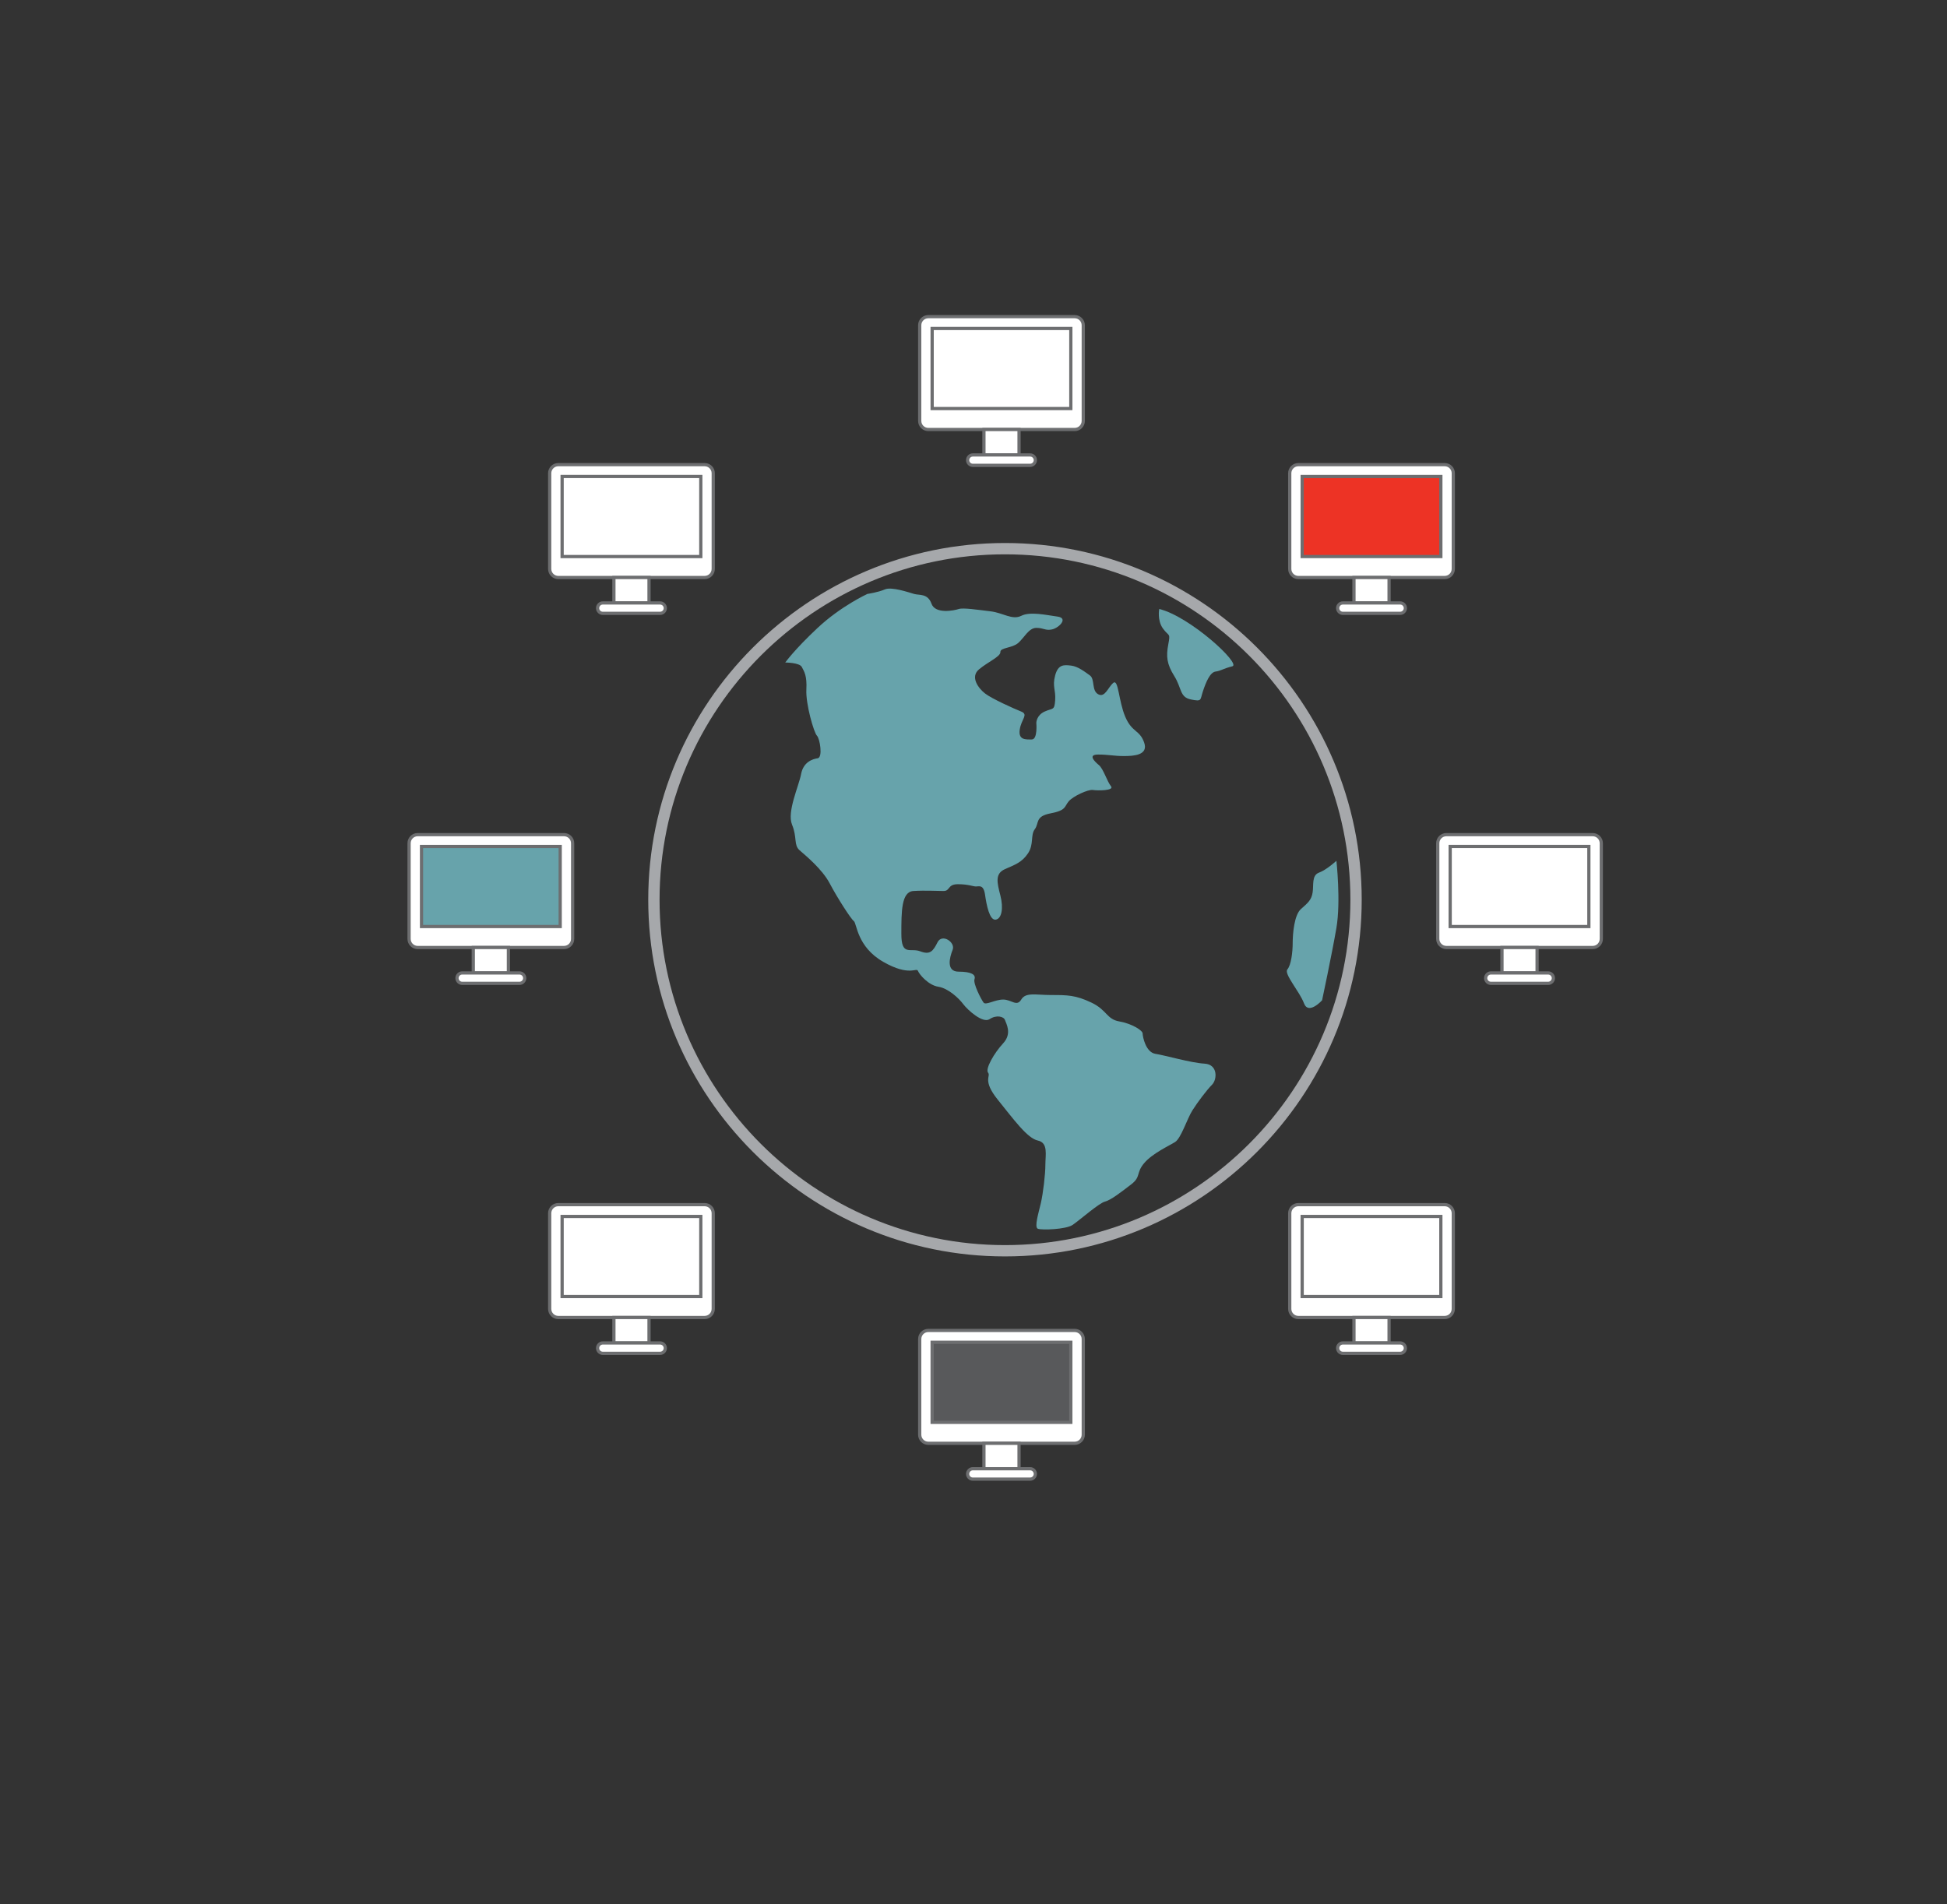 <?xml version="1.0" encoding="utf-8"?>
<!-- Generator: Adobe Illustrator 17.1.0, SVG Export Plug-In . SVG Version: 6.00 Build 0)  -->
<!DOCTYPE svg PUBLIC "-//W3C//DTD SVG 1.1//EN" "http://www.w3.org/Graphics/SVG/1.1/DTD/svg11.dtd">
<svg version="1.1" xmlns="http://www.w3.org/2000/svg" xmlns:xlink="http://www.w3.org/1999/xlink" x="0px" y="0px"
	 viewBox="0 0 263.089 257.314" enable-background="new 0 0 263.089 257.314" xml:space="preserve">
<rect x="0" y="0" width="263.089" height="257.314" fill="#333333" stroke="none"/>
<g id="Layer_1">
</g>
<g id="Layer_2">
</g>
<g id="Phase_3">
	<g>
		<g>
			<g>
				<path fill="#A6A8AB" d="M135.798,169.789c-26.58,0-48.204-21.624-48.204-48.204s21.624-48.204,48.204-48.204
					c26.58,0,48.204,21.624,48.204,48.204S162.378,169.789,135.798,169.789z M135.798,74.91c-25.737,0-46.675,20.939-46.675,46.676
					c0,25.737,20.939,46.675,46.675,46.675s46.675-20.939,46.675-46.675C182.474,95.849,161.535,74.91,135.798,74.91z"/>
			</g>
			<path fill="#67A3AB" d="M117.213,80.259c0,0-3.566,1.63-6.724,4.585c-3.158,2.955-4.381,4.687-4.381,4.687s1.936,0,2.241,0.611
				s0.713,1.121,0.611,3.057c-0.102,1.936,1.019,5.807,1.426,6.215c0.408,0.408,0.815,2.955,0.102,3.057s-1.936,0.509-2.241,2.14
				c-0.306,1.63-1.936,5.094-1.223,6.826c0.713,1.732,0.204,2.751,1.019,3.464c0.815,0.713,3.057,2.547,4.075,4.483
				s2.853,4.789,3.26,5.094c0.408,0.306,0.408,3.464,3.973,5.502s4.483,0.713,4.687,1.223c0.204,0.509,1.426,1.936,2.751,2.14
				s2.751,1.528,3.362,2.343c0.611,0.815,2.649,2.649,3.566,2.038c0.917-0.611,1.919-0.366,2.08,0.122
				c0.161,0.489,0.987,1.813-0.241,3.138c-1.228,1.324-2.451,3.464-2.043,3.973c0.408,0.509-0.815,1.019,1.324,3.668
				c2.14,2.649,3.973,5.196,5.4,5.502c1.426,0.306,1.019,1.936,1.019,3.26c0,1.324-0.306,3.872-0.611,5.196
				c-0.306,1.324-0.917,3.26-0.408,3.464c0.509,0.204,3.77,0.102,4.687-0.509c0.917-0.611,3.566-2.955,4.381-3.158
				c0.815-0.204,2.241-1.324,3.566-2.343c1.324-1.019,0.611-1.528,1.732-2.853c1.121-1.324,3.362-2.343,4.177-2.853
				c0.815-0.509,1.63-3.158,2.343-4.279c0.713-1.121,1.936-2.751,2.649-3.464c0.713-0.713,0.815-2.751-1.019-2.853
				c-1.834-0.102-5.298-1.121-6.622-1.324c-1.324-0.204-1.732-2.343-1.732-2.751c0-0.408-1.426-1.324-3.158-1.63
				c-1.732-0.306-1.63-1.528-3.77-2.547c-2.14-1.019-3.26-1.019-5.4-1.019s-3.464-0.408-4.075,0.611c-0.611,1.019-1.314,0-2.44,0
				c-1.126,0-2.349,0.815-2.654,0.408c-0.306-0.408-1.426-2.547-1.223-3.158s-0.408-1.019-2.14-1.019s-1.223-1.936-0.815-2.955
				c0.408-1.019-1.426-2.241-2.038-1.019c-0.611,1.223-1.019,1.732-2.343,1.223c-1.324-0.509-2.547,0.713-2.547-2.343
				s0-5.705,1.63-5.807c1.63-0.102,3.158,0,4.075,0c0.917,0,0.509-0.917,1.936-0.917c1.426,0,2.038,0.306,2.445,0.306
				s1.019-0.306,1.223,1.121c0.204,1.426,0.611,3.464,1.426,3.362s1.089-1.528,0.646-3.26c-0.443-1.732-0.765-2.955,0.619-3.566
				c1.384-0.611,2.301-0.917,3.116-2.14s0.306-2.445,0.917-3.26c0.611-0.815,0-1.732,2.14-2.14c2.14-0.408,1.834-0.917,2.445-1.63
				c0.611-0.713,2.649-1.63,3.26-1.528s2.955,0.102,2.445-0.509c-0.509-0.611-1.019-2.343-1.63-2.853
				c-0.611-0.509-1.528-1.426-0.102-1.426c1.426,0,2.14,0.204,3.464,0.204c1.324,0,3.362-0.102,2.751-1.834s-1.63-1.324-2.547-3.464
				c-0.917-2.14-0.917-5.196-1.63-4.585c-0.713,0.611-1.121,2.038-2.038,1.528c-0.917-0.509-0.408-2.038-1.121-2.547
				c-0.713-0.509-1.63-1.223-2.547-1.324c-0.917-0.102-1.732-0.204-2.14,1.324c-0.408,1.528,0.102,1.936,0,3.362
				s-0.306,1.019-1.426,1.528c-1.121,0.509-1.121,1.528-1.121,1.528s0.204,2.241-0.611,2.241c-0.815,0-1.834,0.102-1.63-1.324
				c0.204-1.426,1.223-2.038,0.204-2.445c-1.019-0.408-3.973-1.732-4.89-2.445c-0.917-0.713-2.038-2.241-0.815-3.26
				c1.223-1.019,2.923-1.732,2.888-2.343c-0.035-0.611,1.595-0.509,2.41-1.223c0.815-0.713,1.426-2.038,2.445-2.038
				c1.019,0,1.223,0.408,2.14,0.204c0.917-0.204,2.241-1.528,0.713-1.732c-1.528-0.204-3.668-0.713-4.89-0.102
				c-1.223,0.611-2.445-0.408-4.177-0.611s-3.668-0.509-4.279-0.306s-3.158,0.713-3.668-0.713c-0.509-1.426-1.63-1.121-2.343-1.324
				c-0.713-0.204-3.057-1.019-3.973-0.611C118.639,80.055,117.213,80.259,117.213,80.259z"/>
			<path fill="#67A3AB" d="M156.642,82.297c0,0-0.306,1.528,0.509,2.649s1.019,0.509,0.713,2.14
				c-0.306,1.63-0.204,2.649,0.815,4.279c1.019,1.63,0.713,2.853,2.241,3.158c1.528,0.306,1.223,0.102,1.63-1.121
				c0.408-1.223,0.955-2.547,1.7-2.649c0.745-0.102,1.051-0.408,2.273-0.713C167.747,89.734,160.819,83.316,156.642,82.297z"/>
			<path fill="#67A3AB" d="M180.584,116.326c0,0,0.611,5.502,0,9.068c-0.611,3.566-1.936,9.781-1.936,9.781
				s-1.834,2.038-2.445,0.408c-0.611-1.63-2.751-3.973-2.241-4.585c0.509-0.611,0.713-2.343,0.713-3.566
				c0-1.223,0.204-3.787,1.121-4.593c0.917-0.806,1.417-1.214,1.574-2.233c0.158-1.019-0.148-2.318,0.871-2.687
				C179.26,117.549,180.584,116.326,180.584,116.326z"/>
		</g>
	</g>
	<g>
		<g>
			<path fill="#FFFFFF" d="M77.377,126.881c0,0.642-0.52,1.162-1.162,1.162H56.438c-0.642,0-1.162-0.52-1.162-1.162v-12.928
				c0-0.642,0.52-1.162,1.162-1.162h19.777c0.642,0,1.162,0.52,1.162,1.162V126.881z"/>
			<path fill="#6D6E70" d="M76.215,128.261H56.438c-0.761,0-1.38-0.619-1.38-1.38v-12.928c0-0.761,0.619-1.38,1.38-1.38h19.777
				c0.761,0,1.38,0.619,1.38,1.38v12.928C77.595,127.642,76.976,128.261,76.215,128.261z M56.438,113.009
				c-0.521,0-0.944,0.423-0.944,0.944v12.928c0,0.521,0.423,0.944,0.944,0.944h19.777c0.521,0,0.944-0.423,0.944-0.944v-12.928
				c0-0.521-0.423-0.944-0.944-0.944H56.438z"/>
		</g>
		<g>
			<rect x="63.954" y="128.043" fill="#FFFFFF" width="4.745" height="3.438"/>
			<path fill="#6D6E70" d="M68.916,131.699h-5.181v-3.874h5.181V131.699z M64.172,131.263h4.309v-3.002h-4.309V131.263z"/>
		</g>
		<g>
			<path fill="#FFFFFF" d="M70.902,132.183c0,0.388-0.314,0.702-0.702,0.702h-7.747c-0.388,0-0.702-0.314-0.702-0.702l0,0
				c0-0.388,0.314-0.702,0.702-0.702H70.2C70.588,131.481,70.902,131.795,70.902,132.183L70.902,132.183z"/>
			<path fill="#6D6E70" d="M70.2,133.103h-7.748c-0.507,0-0.92-0.413-0.92-0.92s0.413-0.92,0.92-0.92H70.2
				c0.507,0,0.92,0.413,0.92,0.92S70.707,133.103,70.2,133.103z M62.452,131.699c-0.267,0-0.484,0.217-0.484,0.484
				s0.217,0.484,0.484,0.484H70.2c0.267,0,0.484-0.217,0.484-0.484s-0.217-0.484-0.484-0.484H62.452z"/>
		</g>
		<g>
			<rect x="56.957" y="114.389" fill="#67A3AB" width="18.739" height="10.822"/>
			<path fill="#6D6E70" d="M75.913,125.429H56.739v-11.258h19.175V125.429z M57.175,124.993h18.303v-10.386H57.175V124.993z"/>
		</g>
	</g>
	<g>
		<g>
			<path fill="#FFFFFF" d="M216.377,126.881c0,0.642-0.52,1.162-1.162,1.162h-19.777c-0.642,0-1.162-0.52-1.162-1.162v-12.928
				c0-0.642,0.52-1.162,1.162-1.162h19.777c0.642,0,1.162,0.52,1.162,1.162V126.881z"/>
			<path fill="#6D6E70" d="M215.215,128.261h-19.777c-0.761,0-1.38-0.619-1.38-1.38v-12.928c0-0.761,0.619-1.38,1.38-1.38h19.777
				c0.761,0,1.38,0.619,1.38,1.38v12.928C216.595,127.642,215.976,128.261,215.215,128.261z M195.438,113.009
				c-0.521,0-0.944,0.423-0.944,0.944v12.928c0,0.521,0.423,0.944,0.944,0.944h19.777c0.521,0,0.944-0.423,0.944-0.944v-12.928
				c0-0.521-0.423-0.944-0.944-0.944H195.438z"/>
		</g>
		<g>
			<rect x="202.954" y="128.043" fill="#FFFFFF" width="4.745" height="3.438"/>
			<path fill="#6D6E70" d="M207.916,131.699h-5.181v-3.874h5.181V131.699z M203.172,131.263h4.309v-3.002h-4.309V131.263z"/>
		</g>
		<g>
			<path fill="#FFFFFF" d="M209.902,132.183c0,0.388-0.314,0.702-0.702,0.702h-7.747c-0.388,0-0.702-0.314-0.702-0.702l0,0
				c0-0.388,0.314-0.702,0.702-0.702h7.747C209.588,131.481,209.902,131.795,209.902,132.183L209.902,132.183z"/>
			<path fill="#6D6E70" d="M209.2,133.103h-7.748c-0.507,0-0.92-0.413-0.92-0.92s0.413-0.92,0.92-0.92h7.748
				c0.507,0,0.92,0.413,0.92,0.92S209.707,133.103,209.2,133.103z M201.452,131.699c-0.267,0-0.484,0.217-0.484,0.484
				s0.217,0.484,0.484,0.484h7.748c0.267,0,0.484-0.217,0.484-0.484s-0.217-0.484-0.484-0.484H201.452z"/>
		</g>
		<g>
			<rect x="195.957" y="114.389" fill="#FFFFFF" width="18.739" height="10.822"/>
			<path fill="#6D6E70" d="M214.913,125.429h-19.175v-11.258h19.175V125.429z M196.175,124.993h18.303v-10.386h-18.303V124.993z"/>
		</g>
	</g>
	<g>
		<g>
			<path fill="#FFFFFF" d="M146.377,193.881c0,0.642-0.52,1.162-1.162,1.162h-19.777c-0.642,0-1.162-0.52-1.162-1.162v-12.928
				c0-0.642,0.52-1.162,1.162-1.162h19.777c0.642,0,1.162,0.52,1.162,1.162V193.881z"/>
			<path fill="#6D6E70" d="M145.215,195.261h-19.777c-0.761,0-1.38-0.619-1.38-1.38v-12.928c0-0.761,0.619-1.38,1.38-1.38h19.777
				c0.761,0,1.38,0.619,1.38,1.38v12.928C146.595,194.642,145.976,195.261,145.215,195.261z M125.438,180.009
				c-0.521,0-0.944,0.423-0.944,0.944v12.928c0,0.521,0.423,0.944,0.944,0.944h19.777c0.521,0,0.944-0.423,0.944-0.944v-12.928
				c0-0.521-0.423-0.944-0.944-0.944H125.438z"/>
		</g>
		<g>
			<rect x="132.954" y="195.043" fill="#FFFFFF" width="4.745" height="3.438"/>
			<path fill="#6D6E70" d="M137.916,198.699h-5.181v-3.874h5.181V198.699z M133.172,198.263h4.309v-3.002h-4.309V198.263z"/>
		</g>
		<g>
			<path fill="#FFFFFF" d="M139.902,199.183c0,0.388-0.314,0.702-0.702,0.702h-7.747c-0.388,0-0.702-0.314-0.702-0.702l0,0
				c0-0.388,0.314-0.702,0.702-0.702h7.747C139.588,198.481,139.902,198.795,139.902,199.183L139.902,199.183z"/>
			<path fill="#6D6E70" d="M139.2,200.103h-7.748c-0.507,0-0.92-0.413-0.92-0.92s0.413-0.92,0.92-0.92h7.748
				c0.507,0,0.92,0.413,0.92,0.92S139.707,200.103,139.2,200.103z M131.452,198.699c-0.267,0-0.484,0.217-0.484,0.484
				s0.217,0.484,0.484,0.484h7.748c0.267,0,0.484-0.217,0.484-0.484s-0.217-0.484-0.484-0.484H131.452z"/>
		</g>
		<g>
			<rect x="125.957" y="181.389" fill="#58595B" width="18.739" height="10.822"/>
			<path fill="#6D6E70" d="M144.913,192.429h-19.175v-11.258h19.175V192.429z M126.175,191.993h18.303v-10.386h-18.303V191.993z"/>
		</g>
	</g>
	<g>
		<g>
			<path fill="#FFFFFF" d="M146.377,56.881c0,0.642-0.52,1.162-1.162,1.162h-19.777c-0.642,0-1.162-0.52-1.162-1.162V43.953
				c0-0.642,0.52-1.162,1.162-1.162h19.777c0.642,0,1.162,0.52,1.162,1.162V56.881z"/>
			<path fill="#6D6E70" d="M145.215,58.261h-19.777c-0.761,0-1.38-0.619-1.38-1.38V43.953c0-0.761,0.619-1.38,1.38-1.38h19.777
				c0.761,0,1.38,0.619,1.38,1.38v12.928C146.595,57.642,145.976,58.261,145.215,58.261z M125.438,43.009
				c-0.521,0-0.944,0.423-0.944,0.944v12.928c0,0.521,0.423,0.944,0.944,0.944h19.777c0.521,0,0.944-0.423,0.944-0.944V43.953
				c0-0.521-0.423-0.944-0.944-0.944H125.438z"/>
		</g>
		<g>
			<rect x="132.954" y="58.043" fill="#FFFFFF" width="4.745" height="3.438"/>
			<path fill="#6D6E70" d="M137.916,61.699h-5.181v-3.874h5.181V61.699z M133.172,61.263h4.309v-3.002h-4.309V61.263z"/>
		</g>
		<g>
			<path fill="#FFFFFF" d="M139.902,62.183c0,0.388-0.314,0.702-0.702,0.702h-7.747c-0.388,0-0.702-0.314-0.702-0.702l0,0
				c0-0.388,0.314-0.702,0.702-0.702h7.747C139.588,61.481,139.902,61.795,139.902,62.183L139.902,62.183z"/>
			<path fill="#6D6E70" d="M139.2,63.103h-7.748c-0.507,0-0.92-0.413-0.92-0.92c0-0.507,0.413-0.92,0.92-0.92h7.748
				c0.507,0,0.92,0.413,0.92,0.92C140.12,62.69,139.707,63.103,139.2,63.103z M131.452,61.699c-0.267,0-0.484,0.217-0.484,0.484
				c0,0.267,0.217,0.484,0.484,0.484h7.748c0.267,0,0.484-0.217,0.484-0.484c0-0.267-0.217-0.484-0.484-0.484H131.452z"/>
		</g>
		<g>
			<rect x="125.957" y="44.389" fill="#FFFFFF" width="18.739" height="10.822"/>
			<path fill="#6D6E70" d="M144.913,55.429h-19.175V44.171h19.175V55.429z M126.175,54.993h18.303V44.607h-18.303V54.993z"/>
		</g>
	</g>
	<g>
		<g>
			<path fill="#FFFFFF" d="M196.377,76.881c0,0.642-0.52,1.162-1.162,1.162h-19.777c-0.642,0-1.162-0.52-1.162-1.162V63.953
				c0-0.642,0.52-1.162,1.162-1.162h19.777c0.642,0,1.162,0.52,1.162,1.162V76.881z"/>
			<path fill="#6D6E70" d="M195.215,78.261h-19.777c-0.761,0-1.38-0.619-1.38-1.38V63.953c0-0.761,0.619-1.38,1.38-1.38h19.777
				c0.761,0,1.38,0.619,1.38,1.38v12.928C196.595,77.642,195.976,78.261,195.215,78.261z M175.438,63.009
				c-0.521,0-0.944,0.423-0.944,0.944v12.928c0,0.521,0.423,0.944,0.944,0.944h19.777c0.521,0,0.944-0.423,0.944-0.944V63.953
				c0-0.521-0.423-0.944-0.944-0.944H175.438z"/>
		</g>
		<g>
			<rect x="182.954" y="78.043" fill="#FFFFFF" width="4.745" height="3.438"/>
			<path fill="#6D6E70" d="M187.916,81.699h-5.181v-3.874h5.181V81.699z M183.172,81.263h4.309v-3.002h-4.309V81.263z"/>
		</g>
		<g>
			<path fill="#FFFFFF" d="M189.902,82.183c0,0.388-0.314,0.702-0.702,0.702h-7.747c-0.388,0-0.702-0.314-0.702-0.702l0,0
				c0-0.388,0.314-0.702,0.702-0.702h7.747C189.588,81.481,189.902,81.795,189.902,82.183L189.902,82.183z"/>
			<path fill="#6D6E70" d="M189.2,83.103h-7.748c-0.507,0-0.92-0.413-0.92-0.92c0-0.507,0.413-0.92,0.92-0.92h7.748
				c0.507,0,0.92,0.413,0.92,0.92C190.12,82.69,189.707,83.103,189.2,83.103z M181.452,81.699c-0.267,0-0.484,0.217-0.484,0.484
				c0,0.267,0.217,0.484,0.484,0.484h7.748c0.267,0,0.484-0.217,0.484-0.484c0-0.267-0.217-0.484-0.484-0.484H181.452z"/>
		</g>
		<g>
			<rect x="175.957" y="64.389" fill="#ED3325" width="18.739" height="10.822"/>
			<path fill="#6D6E70" d="M194.913,75.429h-19.175V64.171h19.175V75.429z M176.175,74.993h18.303V64.607h-18.303V74.993z"/>
		</g>
	</g>
	<g>
		<g>
			<path fill="#FFFFFF" d="M96.377,76.881c0,0.642-0.52,1.162-1.162,1.162H75.438c-0.642,0-1.162-0.52-1.162-1.162V63.953
				c0-0.642,0.52-1.162,1.162-1.162h19.777c0.642,0,1.162,0.52,1.162,1.162V76.881z"/>
			<path fill="#6D6E70" d="M95.215,78.261H75.438c-0.761,0-1.38-0.619-1.38-1.38V63.953c0-0.761,0.619-1.38,1.38-1.38h19.777
				c0.761,0,1.38,0.619,1.38,1.38v12.928C96.595,77.642,95.976,78.261,95.215,78.261z M75.438,63.009
				c-0.521,0-0.944,0.423-0.944,0.944v12.928c0,0.521,0.423,0.944,0.944,0.944h19.777c0.521,0,0.944-0.423,0.944-0.944V63.953
				c0-0.521-0.423-0.944-0.944-0.944H75.438z"/>
		</g>
		<g>
			<rect x="82.954" y="78.043" fill="#FFFFFF" width="4.745" height="3.438"/>
			<path fill="#6D6E70" d="M87.916,81.699h-5.181v-3.874h5.181V81.699z M83.172,81.263h4.309v-3.002h-4.309V81.263z"/>
		</g>
		<g>
			<path fill="#FFFFFF" d="M89.902,82.183c0,0.388-0.314,0.702-0.702,0.702h-7.747c-0.388,0-0.702-0.314-0.702-0.702l0,0
				c0-0.388,0.314-0.702,0.702-0.702H89.2C89.588,81.481,89.902,81.795,89.902,82.183L89.902,82.183z"/>
			<path fill="#6D6E70" d="M89.2,83.103h-7.748c-0.507,0-0.92-0.413-0.92-0.92c0-0.507,0.413-0.92,0.92-0.92H89.2
				c0.507,0,0.92,0.413,0.92,0.92C90.12,82.69,89.707,83.103,89.2,83.103z M81.452,81.699c-0.267,0-0.484,0.217-0.484,0.484
				c0,0.267,0.217,0.484,0.484,0.484H89.2c0.267,0,0.484-0.217,0.484-0.484c0-0.267-0.217-0.484-0.484-0.484H81.452z"/>
		</g>
		<g>
			<rect x="75.957" y="64.389" fill="#FFFFFF" width="18.739" height="10.822"/>
			<path fill="#6D6E70" d="M94.913,75.429H75.739V64.171h19.175V75.429z M76.175,74.993h18.303V64.607H76.175V74.993z"/>
		</g>
	</g>
	<g>
		<g>
			<path fill="#FFFFFF" d="M96.377,176.881c0,0.642-0.52,1.162-1.162,1.162H75.438c-0.642,0-1.162-0.52-1.162-1.162v-12.928
				c0-0.642,0.52-1.162,1.162-1.162h19.777c0.642,0,1.162,0.52,1.162,1.162V176.881z"/>
			<path fill="#6D6E70" d="M95.215,178.261H75.438c-0.761,0-1.38-0.619-1.38-1.38v-12.928c0-0.761,0.619-1.38,1.38-1.38h19.777
				c0.761,0,1.38,0.619,1.38,1.38v12.928C96.595,177.642,95.976,178.261,95.215,178.261z M75.438,163.009
				c-0.521,0-0.944,0.423-0.944,0.944v12.928c0,0.521,0.423,0.944,0.944,0.944h19.777c0.521,0,0.944-0.423,0.944-0.944v-12.928
				c0-0.521-0.423-0.944-0.944-0.944H75.438z"/>
		</g>
		<g>
			<rect x="82.954" y="178.043" fill="#FFFFFF" width="4.745" height="3.438"/>
			<path fill="#6D6E70" d="M87.916,181.699h-5.181v-3.874h5.181V181.699z M83.172,181.263h4.309v-3.002h-4.309V181.263z"/>
		</g>
		<g>
			<path fill="#FFFFFF" d="M89.902,182.183c0,0.388-0.314,0.702-0.702,0.702h-7.747c-0.388,0-0.702-0.314-0.702-0.702l0,0
				c0-0.388,0.314-0.702,0.702-0.702H89.2C89.588,181.481,89.902,181.795,89.902,182.183L89.902,182.183z"/>
			<path fill="#6D6E70" d="M89.2,183.103h-7.748c-0.507,0-0.92-0.413-0.92-0.92s0.413-0.92,0.92-0.92H89.2
				c0.507,0,0.92,0.413,0.92,0.92S89.707,183.103,89.2,183.103z M81.452,181.699c-0.267,0-0.484,0.217-0.484,0.484
				s0.217,0.484,0.484,0.484H89.2c0.267,0,0.484-0.217,0.484-0.484s-0.217-0.484-0.484-0.484H81.452z"/>
		</g>
		<g>
			<rect x="75.957" y="164.389" fill="#FFFFFF" width="18.739" height="10.822"/>
			<path fill="#6D6E70" d="M94.913,175.429H75.739v-11.258h19.175V175.429z M76.175,174.993h18.303v-10.386H76.175V174.993z"/>
		</g>
	</g>
	<g>
		<g>
			<path fill="#FFFFFF" d="M196.377,176.881c0,0.642-0.52,1.162-1.162,1.162h-19.777c-0.642,0-1.162-0.52-1.162-1.162v-12.928
				c0-0.642,0.52-1.162,1.162-1.162h19.777c0.642,0,1.162,0.52,1.162,1.162V176.881z"/>
			<path fill="#6D6E70" d="M195.215,178.261h-19.777c-0.761,0-1.38-0.619-1.38-1.38v-12.928c0-0.761,0.619-1.38,1.38-1.38h19.777
				c0.761,0,1.38,0.619,1.38,1.38v12.928C196.595,177.642,195.976,178.261,195.215,178.261z M175.438,163.009
				c-0.521,0-0.944,0.423-0.944,0.944v12.928c0,0.521,0.423,0.944,0.944,0.944h19.777c0.521,0,0.944-0.423,0.944-0.944v-12.928
				c0-0.521-0.423-0.944-0.944-0.944H175.438z"/>
		</g>
		<g>
			<rect x="182.954" y="178.043" fill="#FFFFFF" width="4.745" height="3.438"/>
			<path fill="#6D6E70" d="M187.916,181.699h-5.181v-3.874h5.181V181.699z M183.172,181.263h4.309v-3.002h-4.309V181.263z"/>
		</g>
		<g>
			<path fill="#FFFFFF" d="M189.902,182.183c0,0.388-0.314,0.702-0.702,0.702h-7.747c-0.388,0-0.702-0.314-0.702-0.702l0,0
				c0-0.388,0.314-0.702,0.702-0.702h7.747C189.588,181.481,189.902,181.795,189.902,182.183L189.902,182.183z"/>
			<path fill="#6D6E70" d="M189.2,183.103h-7.748c-0.507,0-0.92-0.413-0.92-0.92s0.413-0.92,0.92-0.92h7.748
				c0.507,0,0.92,0.413,0.92,0.92S189.707,183.103,189.2,183.103z M181.452,181.699c-0.267,0-0.484,0.217-0.484,0.484
				s0.217,0.484,0.484,0.484h7.748c0.267,0,0.484-0.217,0.484-0.484s-0.217-0.484-0.484-0.484H181.452z"/>
		</g>
		<g>
			<rect x="175.957" y="164.389" fill="#FFFFFF" width="18.739" height="10.822"/>
			<path fill="#6D6E70" d="M194.913,175.429h-19.175v-11.258h19.175V175.429z M176.175,174.993h18.303v-10.386h-18.303V174.993z"/>
		</g>
	</g>
</g>
<g id="Bubbles">
</g>
</svg>
